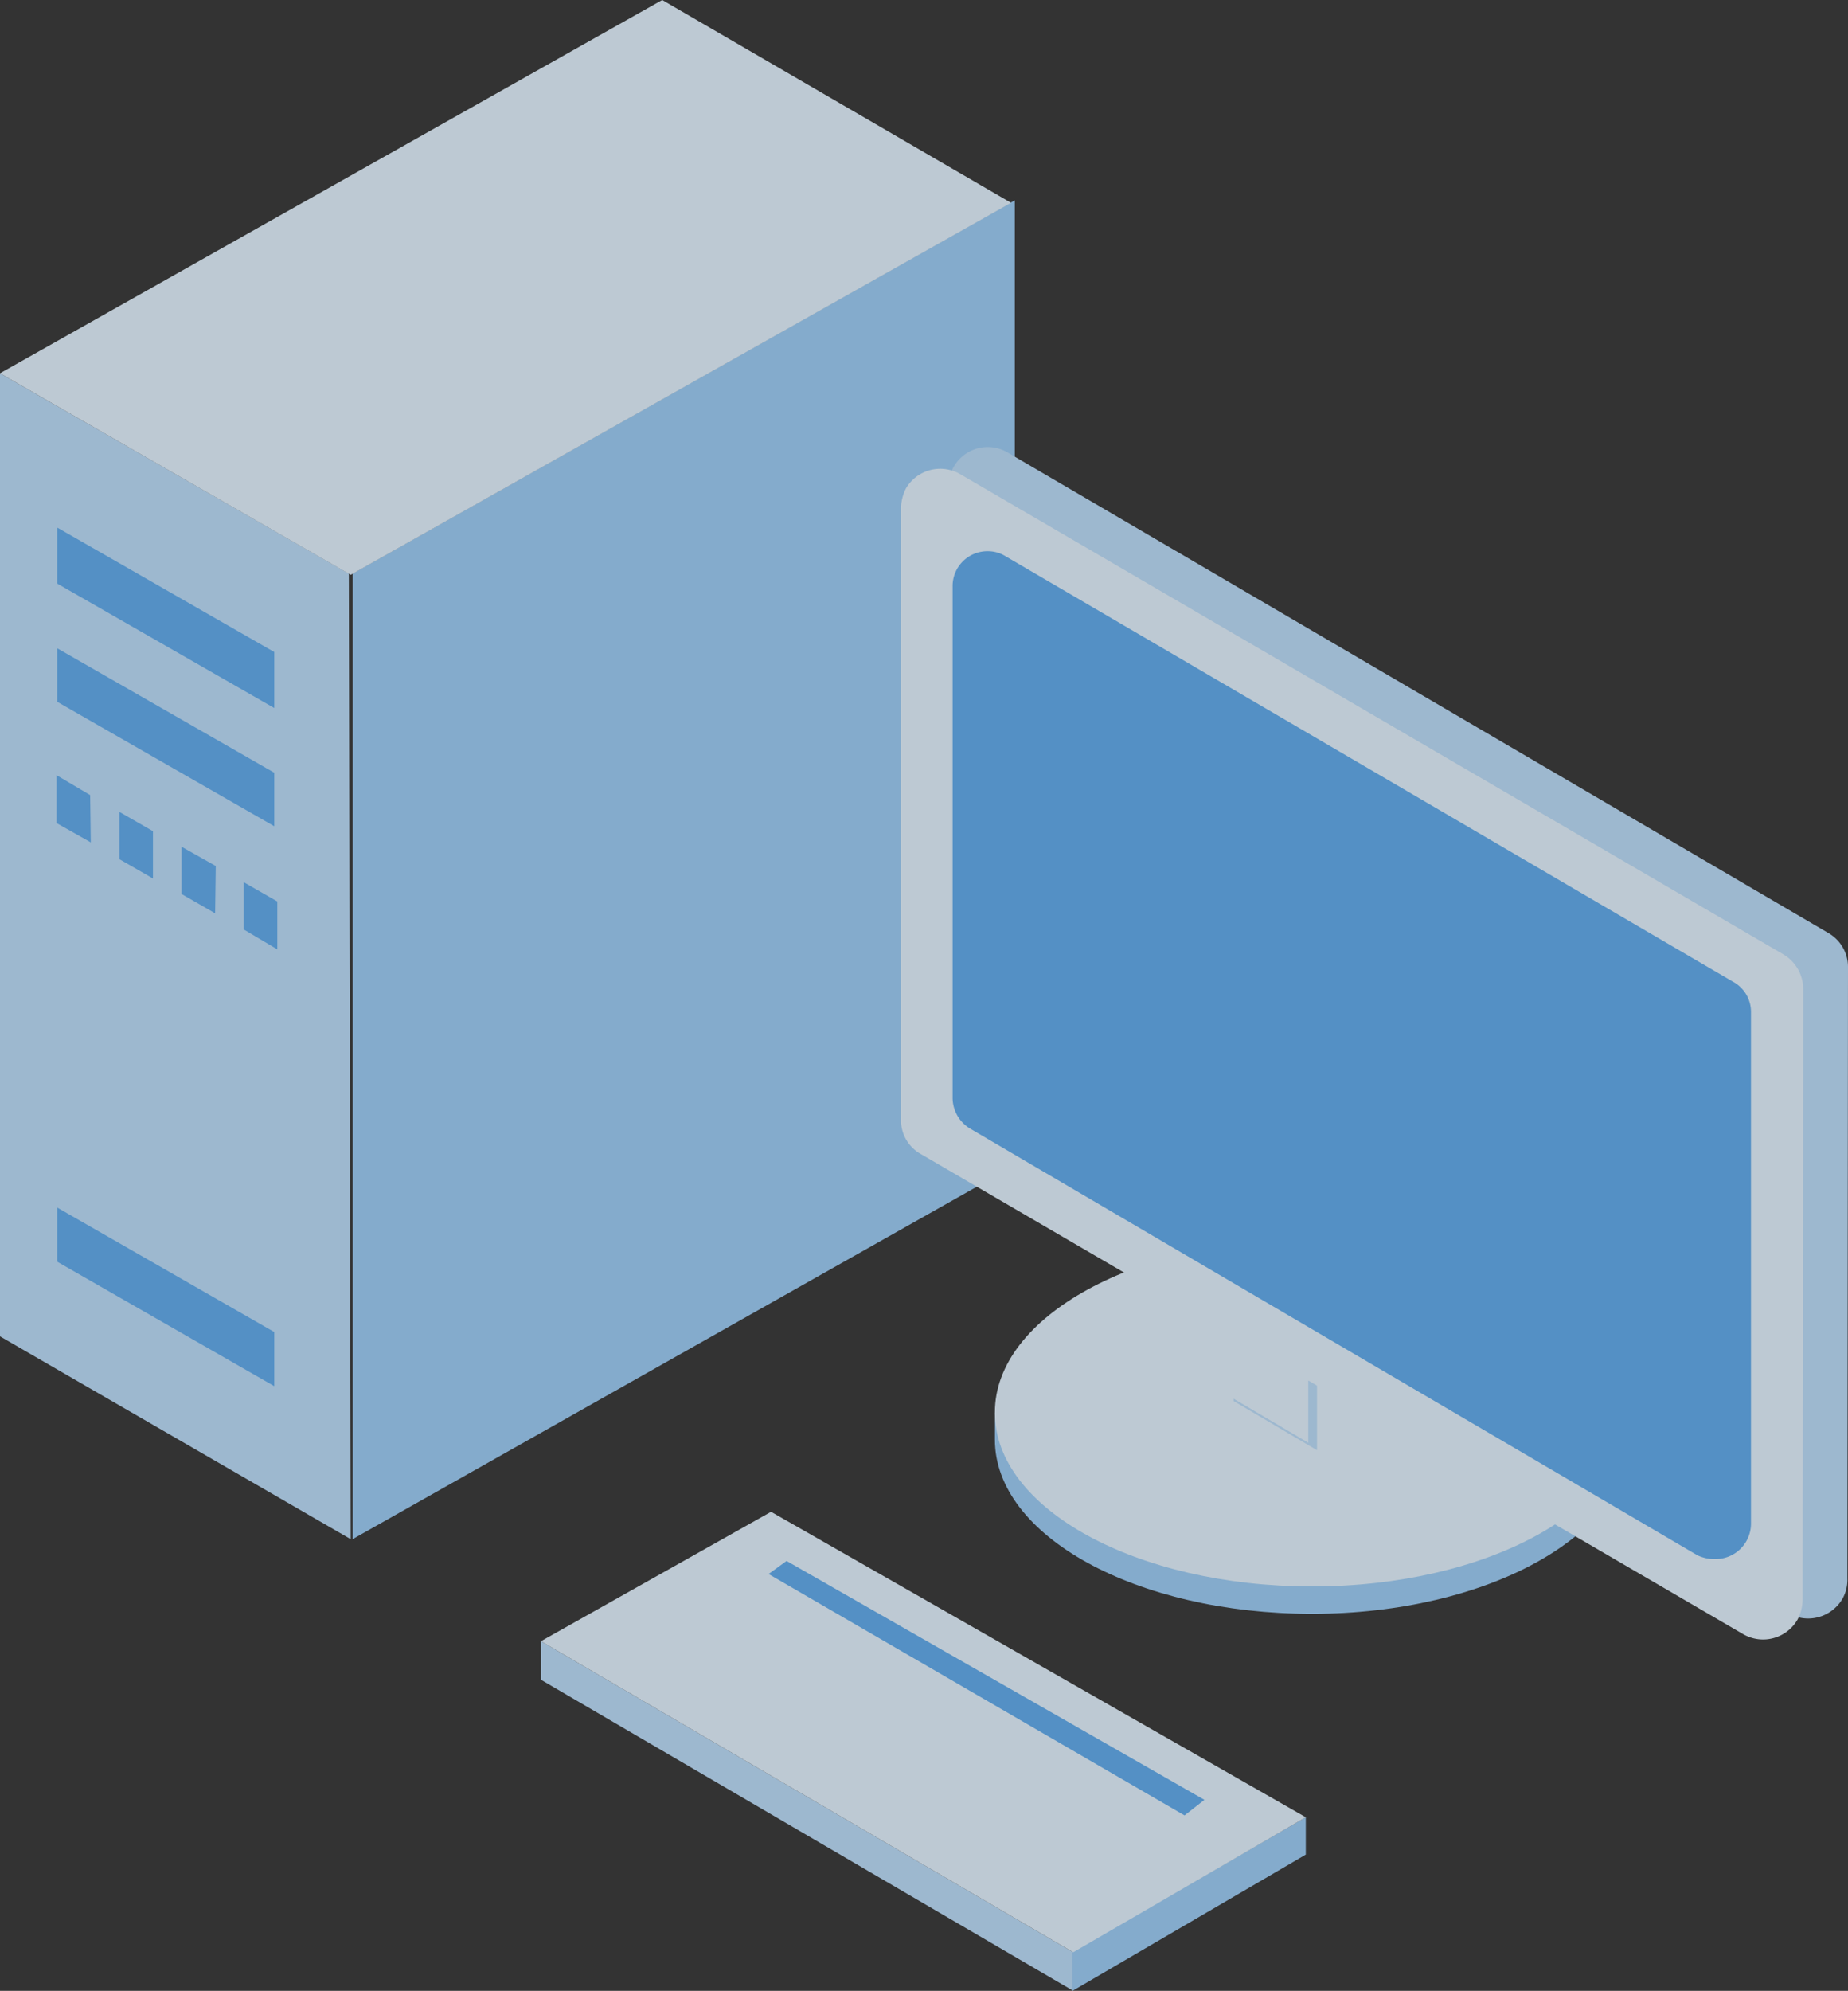 <svg xmlns="http://www.w3.org/2000/svg" viewBox="0 0 29.72 32">
  <rect x="0" y="0" width="29.72" height="32" fill="#333333" stroke="none"/>
  <defs>
    <style>.cls-1{opacity:0.8;}.cls-2{fill:#99c9f2;}.cls-3{fill:#b8d9f6;}.cls-4{fill:#5ca8ea;}.cls-5{fill:#e0effb;}
    </style>
  </defs>
  <g id="图层_2" data-name="图层 2">
    <g id="图层_1-2" data-name="图层 1">
      <g class="cls-1">
        <path class="cls-2" d="M5.67,24.74l0-15.52,10.65-6,0,15.51Z"/>
        <path class="cls-3" d="M5.64,24.74,0,21.48,0,6,5.61,9.22Z"/>
        <path class="cls-4"
              d="M4.41,11.38l-3.49-2V8.48l3.49,2Zm0,1.9-3.49-2v-.86l3.49,2Zm0,9-3.49-2v-.87l3.49,2ZM1.46,13.54l-.55-.31v-.77l.54.32Zm1,.58-.54-.31v-.76l.54.31Zm1,.56-.54-.31v-.76l.55.31Zm1,.58-.54-.32v-.76l.54.31Z"/>
        <path class="cls-5" d="M5.64,9.24,0,6,10.65,0l5.61,3.26Z"/>
        <path class="cls-2" d="M16,22.71v.43c0,1.55,2.28,2.8,5.1,2.8s5.1-1.27,5.1-2.8v-.43Z"/>
        <path class="cls-5"
              d="M16,22.71c0,1.54,2.28,2.79,5.1,2.79s5.1-1.25,5.1-2.79-2.28-2.8-5.1-2.8S16,21.16,16,22.7Z"/>
        <path class="cls-3"
              d="M29.72,15.55a.63.63,0,0,0-.31-.55L16.2,7.27a.63.63,0,0,0-.86.23.66.66,0,0,0-.09.33l0,9.84a.65.65,0,0,0,.32.55l4.27,2.49v1.81l1.34.79,0-1.81,7.58,4.43a.64.64,0,0,0,.87-.23.62.62,0,0,0,.08-.33Z"/>
        <path class="cls-5"
              d="M29,15.89a.65.65,0,0,0-.32-.55L15.44,7.62a.64.64,0,0,0-.87.23.73.73,0,0,0-.08.33V18a.62.62,0,0,0,.32.55l4.89,2.85v1l1.34.79v-1l7,4.08a.64.64,0,0,0,.87-.24.69.69,0,0,0,.08-.32Z"/>
        <path class="cls-4"
              d="M27.3,25,15.6,18.14a.58.58,0,0,1-.28-.49l0-8.22a.56.56,0,0,1,.57-.57.54.54,0,0,1,.28.08l11.7,6.84a.55.55,0,0,1,.29.49l0,8.22a.57.57,0,0,1-.57.57A.64.64,0,0,1,27.3,25Z"/>
        <path class="cls-3" d="M8.7,26.38l8.56,5V32L8.7,27v-.63Z"/>
        <path class="cls-2" d="M21,29.21l-3.75,2.16V32L21,29.81Z"/>
        <path class="cls-5" d="M21,29.21l-8.6-4.91L8.7,26.38l8.56,5Z"/>
        <path class="cls-4" d="M19.37,28.93l-6.72-3.84-.29.21,6.69,3.88Z"/>
      </g>
    </g>
  </g>
</svg>
